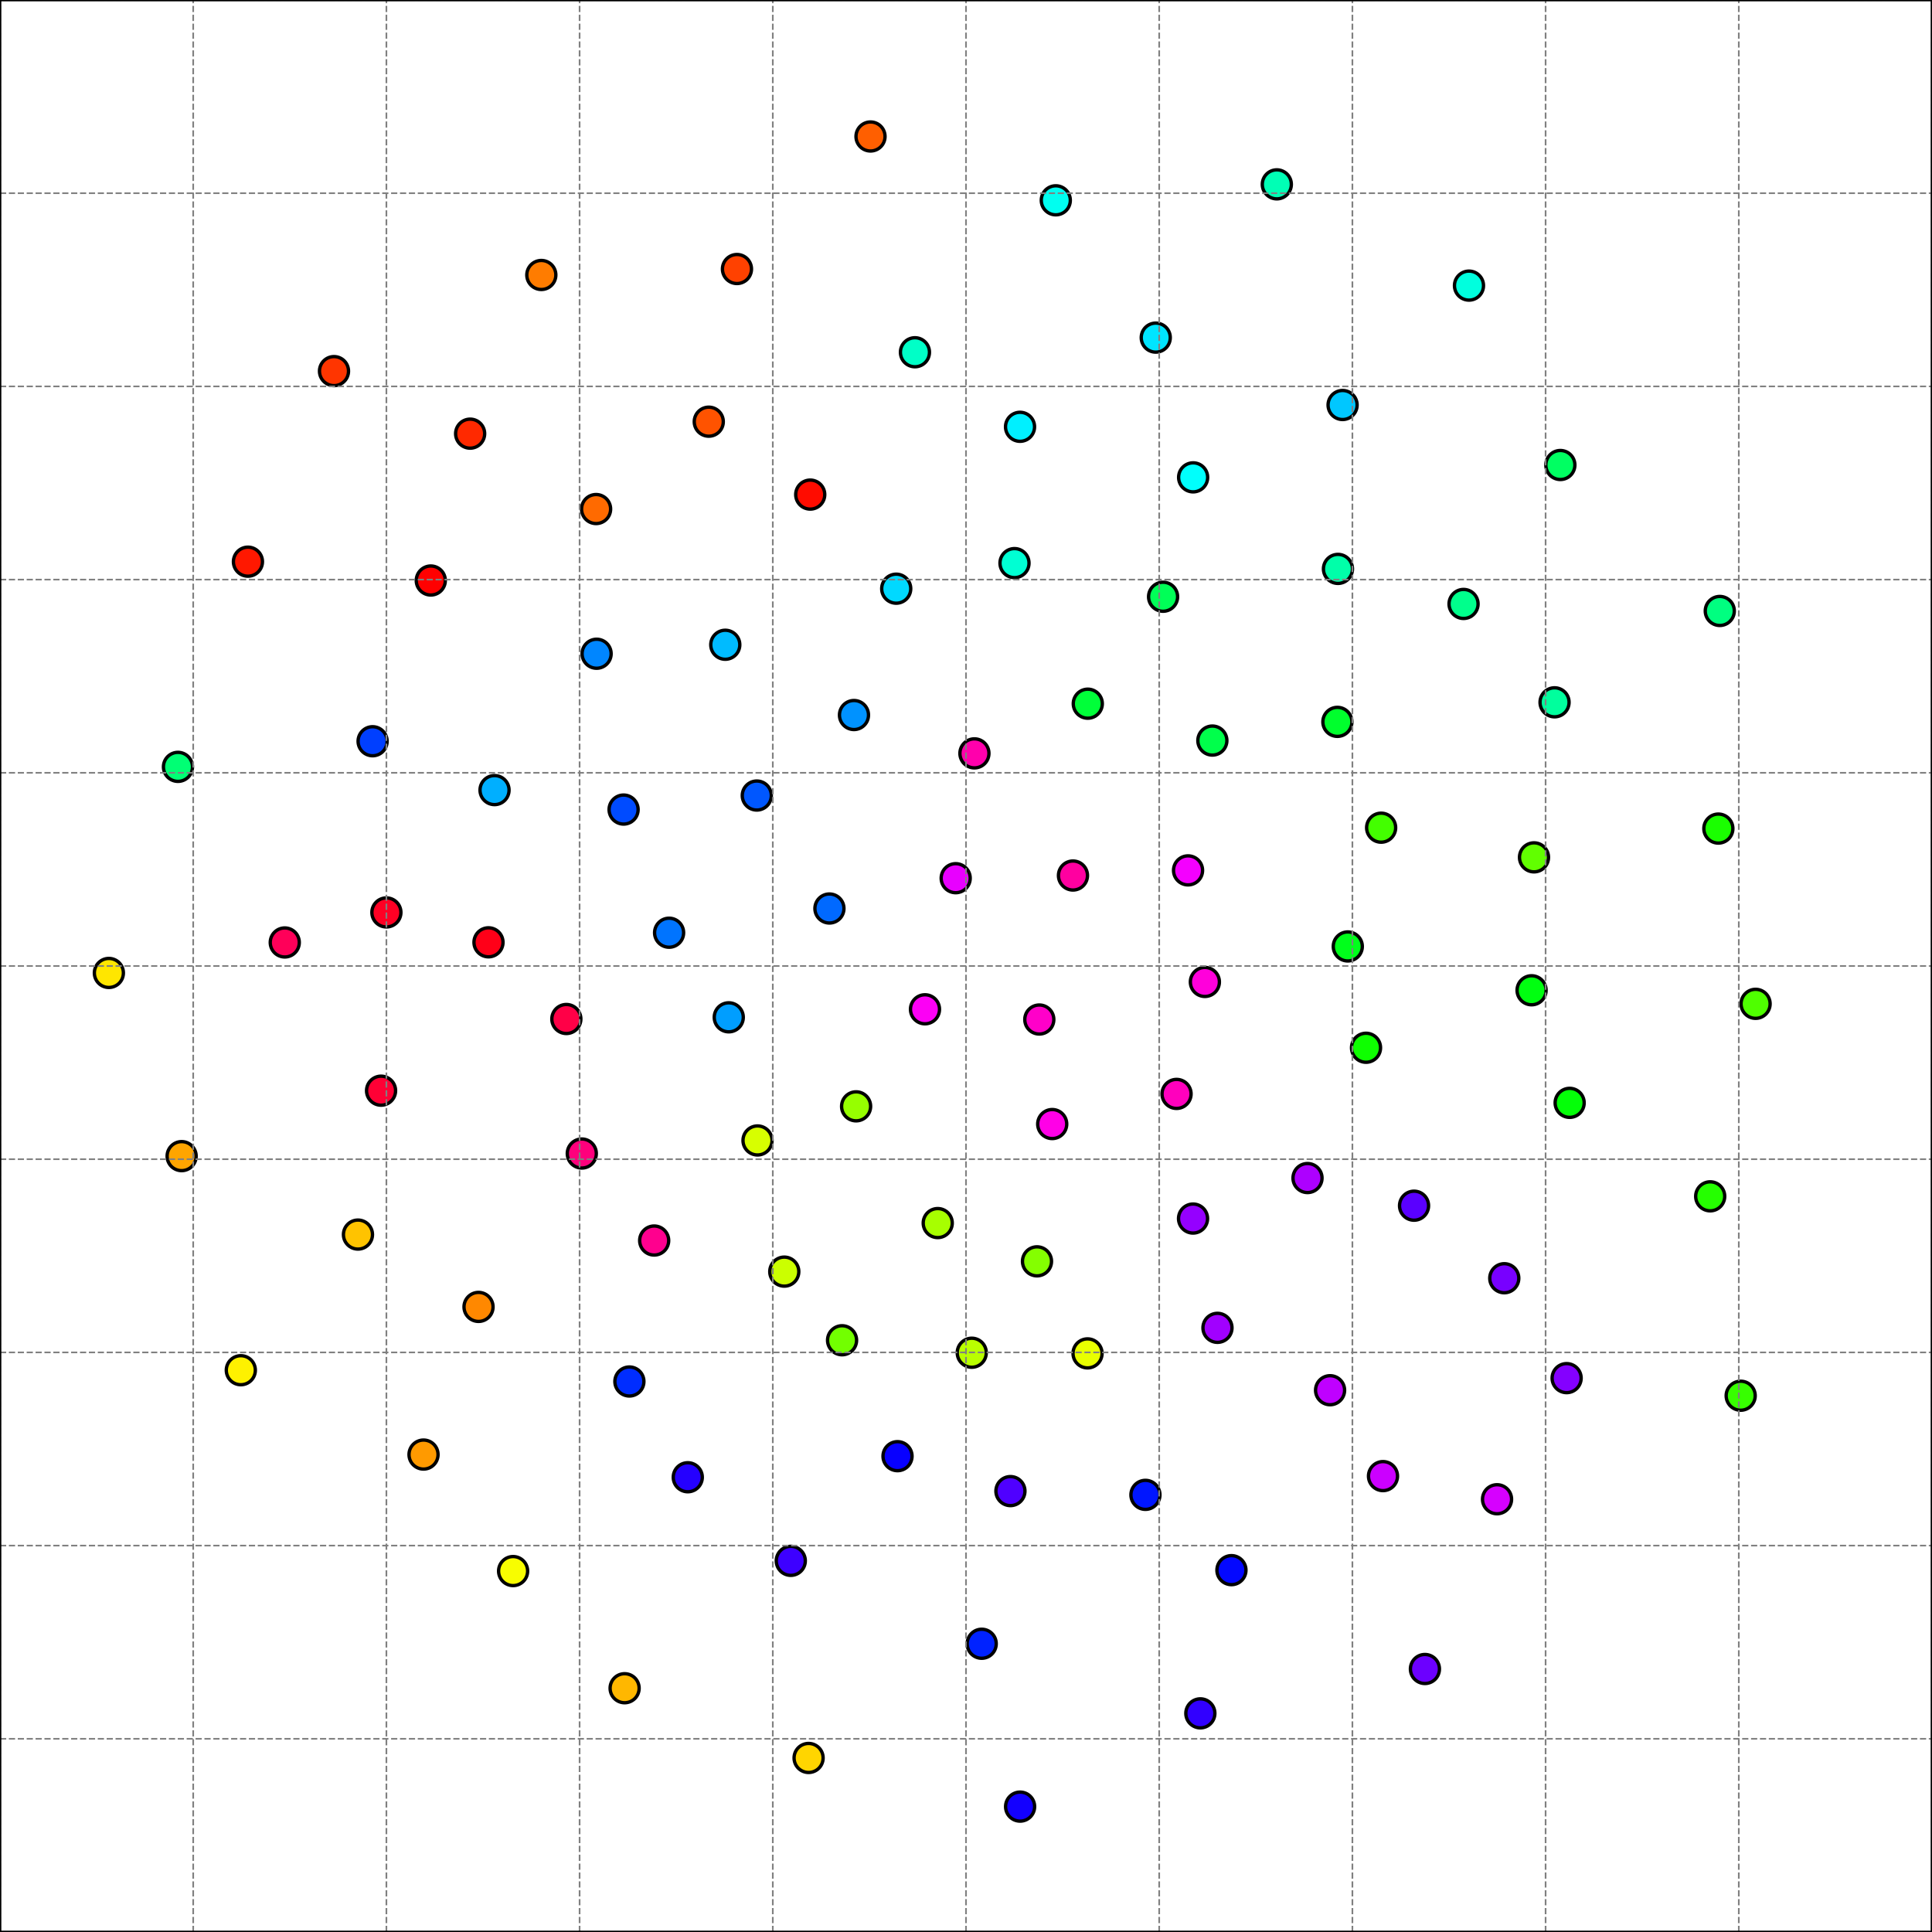 <?xml version="1.0" encoding="utf-8" standalone="no"?>
<!DOCTYPE svg PUBLIC "-//W3C//DTD SVG 1.1//EN"
  "http://www.w3.org/Graphics/SVG/1.1/DTD/svg11.dtd">
<svg xmlns:xlink="http://www.w3.org/1999/xlink" width="576pt" height="576pt" viewBox="0 0 576 576" xmlns="http://www.w3.org/2000/svg" version="1.1">
 <defs>
  <style type="text/css">*{stroke-linejoin: round; stroke-linecap: butt}</style>
 </defs>
 <g id="figure_1">
  <g id="patch_1">
   <path d="M 0 576 
L 576 576 
L 576 0 
L 0 0 
z
" style="fill: #ffffff"/>
  </g>
  <g id="axes_1">
   <g id="patch_2">
    <path d="M 0 576 
L 576 576 
L 576 0 
L 0 0 
z
" style="fill: #ffffff"/>
   </g>
   <g id="PathCollection_1">
    <defs>
     <path id="C0_0_052d022e0f" d="M 0 4.33 
C 1.148 4.33 2.25 3.874 3.062 3.062 
C 3.874 2.25 4.33 1.148 4.33 -0 
C 4.33 -1.148 3.874 -2.25 3.062 -3.062 
C 2.25 -3.874 1.148 -4.33 0 -4.33 
C -1.148 -4.33 -2.25 -3.874 -3.062 -3.062 
C -3.874 -2.25 -4.33 -1.148 -4.33 0 
C -4.33 1.148 -3.874 2.25 -3.062 3.062 
C -2.25 3.874 -1.148 4.33 0 4.33 
z
"/>
    </defs>
    <g clip-path="url(#p912877dd1f)">
     <use xlink:href="#C0_0_052d022e0f" x="463.469" y="209.385" style="fill: #00ff9d; stroke: #000000"/>
    </g>
    <g clip-path="url(#p912877dd1f)">
     <use xlink:href="#C0_0_052d022e0f" x="341.497" y="445.671" style="fill: #0016ff; stroke: #000000"/>
    </g>
    <g clip-path="url(#p912877dd1f)">
     <use xlink:href="#C0_0_052d022e0f" x="195.033" y="369.845" style="fill: #ff008e; stroke: #000000"/>
    </g>
    <g clip-path="url(#p912877dd1f)">
     <use xlink:href="#C0_0_052d022e0f" x="168.85" y="303.801" style="fill: #ff0047; stroke: #000000"/>
    </g>
    <g clip-path="url(#p912877dd1f)">
     <use xlink:href="#C0_0_052d022e0f" x="254.602" y="213.176" style="fill: #0092ff; stroke: #000000"/>
    </g>
    <g clip-path="url(#p912877dd1f)">
     <use xlink:href="#C0_0_052d022e0f" x="355.689" y="363.296" style="fill: #9500ff; stroke: #000000"/>
    </g>
    <g clip-path="url(#p912877dd1f)">
     <use xlink:href="#C0_0_052d022e0f" x="233.824" y="379.118" style="fill: #cbff00; stroke: #000000"/>
    </g>
    <g clip-path="url(#p912877dd1f)">
     <use xlink:href="#C0_0_052d022e0f" x="314.771" y="59.72" style="fill: #00fff0; stroke: #000000"/>
    </g>
    <g clip-path="url(#p912877dd1f)">
     <use xlink:href="#C0_0_052d022e0f" x="279.573" y="364.643" style="fill: #a7ff00; stroke: #000000"/>
    </g>
    <g clip-path="url(#p912877dd1f)">
     <use xlink:href="#C0_0_052d022e0f" x="362.974" y="395.878" style="fill: #a100ff; stroke: #000000"/>
    </g>
    <g clip-path="url(#p912877dd1f)">
     <use xlink:href="#C0_0_052d022e0f" x="235.764" y="465.343" style="fill: #3d00ff; stroke: #000000"/>
    </g>
    <g clip-path="url(#p912877dd1f)">
     <use xlink:href="#C0_0_052d022e0f" x="309.855" y="303.956" style="fill: #ff00c9; stroke: #000000"/>
    </g>
    <g clip-path="url(#p912877dd1f)">
     <use xlink:href="#C0_0_052d022e0f" x="216.233" y="192.226" style="fill: #00bbff; stroke: #000000"/>
    </g>
    <g clip-path="url(#p912877dd1f)">
     <use xlink:href="#C0_0_052d022e0f" x="359.219" y="292.754" style="fill: #ff00db; stroke: #000000"/>
    </g>
    <g clip-path="url(#p912877dd1f)">
     <use xlink:href="#C0_0_052d022e0f" x="211.311" y="125.719" style="fill: #ff5300; stroke: #000000"/>
    </g>
    <g clip-path="url(#p912877dd1f)">
     <use xlink:href="#C0_0_052d022e0f" x="313.703" y="335.12" style="fill: #ff00e7; stroke: #000000"/>
    </g>
    <g clip-path="url(#p912877dd1f)">
     <use xlink:href="#C0_0_052d022e0f" x="398.896" y="169.61" style="fill: #00ffa9; stroke: #000000"/>
    </g>
    <g clip-path="url(#p912877dd1f)">
     <use xlink:href="#C0_0_052d022e0f" x="199.483" y="278.077" style="fill: #0074ff; stroke: #000000"/>
    </g>
    <g clip-path="url(#p912877dd1f)">
     <use xlink:href="#C0_0_052d022e0f" x="424.823" y="497.588" style="fill: #6c00ff; stroke: #000000"/>
    </g>
    <g clip-path="url(#p912877dd1f)">
     <use xlink:href="#C0_0_052d022e0f" x="53.057" y="228.631" style="fill: #00ff74; stroke: #000000"/>
    </g>
    <g clip-path="url(#p912877dd1f)">
     <use xlink:href="#C0_0_052d022e0f" x="241.559" y="147.455" style="fill: #ff0c00; stroke: #000000"/>
    </g>
    <g clip-path="url(#p912877dd1f)">
     <use xlink:href="#C0_0_052d022e0f" x="446.324" y="446.978" style="fill: #d600ff; stroke: #000000"/>
    </g>
    <g clip-path="url(#p912877dd1f)">
     <use xlink:href="#C0_0_052d022e0f" x="251.051" y="399.58" style="fill: #72ff00; stroke: #000000"/>
    </g>
    <g clip-path="url(#p912877dd1f)">
     <use xlink:href="#C0_0_052d022e0f" x="357.869" y="510.814" style="fill: #3100ff; stroke: #000000"/>
    </g>
    <g clip-path="url(#p912877dd1f)">
     <use xlink:href="#C0_0_052d022e0f" x="301.245" y="444.55" style="fill: #4f00ff; stroke: #000000"/>
    </g>
    <g clip-path="url(#p912877dd1f)">
     <use xlink:href="#C0_0_052d022e0f" x="128.434" y="173.07" style="fill: #ff0000; stroke: #000000"/>
    </g>
    <g clip-path="url(#p912877dd1f)">
     <use xlink:href="#C0_0_052d022e0f" x="259.532" y="40.692" style="fill: #ff5f00; stroke: #000000"/>
    </g>
    <g clip-path="url(#p912877dd1f)">
     <use xlink:href="#C0_0_052d022e0f" x="290.513" y="224.606" style="fill: #ff00ac; stroke: #000000"/>
    </g>
    <g clip-path="url(#p912877dd1f)">
     <use xlink:href="#C0_0_052d022e0f" x="73.921" y="167.456" style="fill: #ff1800; stroke: #000000"/>
    </g>
    <g clip-path="url(#p912877dd1f)">
     <use xlink:href="#C0_0_052d022e0f" x="396.545" y="414.476" style="fill: #bf00ff; stroke: #000000"/>
    </g>
    <g clip-path="url(#p912877dd1f)">
     <use xlink:href="#C0_0_052d022e0f" x="398.725" y="215.216" style="fill: #00ff2d; stroke: #000000"/>
    </g>
    <g clip-path="url(#p912877dd1f)">
     <use xlink:href="#C0_0_052d022e0f" x="361.451" y="220.789" style="fill: #00ff4b; stroke: #000000"/>
    </g>
    <g clip-path="url(#p912877dd1f)">
     <use xlink:href="#C0_0_052d022e0f" x="407.261" y="312.374" style="fill: #0eff00; stroke: #000000"/>
    </g>
    <g clip-path="url(#p912877dd1f)">
     <use xlink:href="#C0_0_052d022e0f" x="302.459" y="167.882" style="fill: #00ffd3; stroke: #000000"/>
    </g>
    <g clip-path="url(#p912877dd1f)">
     <use xlink:href="#C0_0_052d022e0f" x="465.199" y="138.633" style="fill: #00ff62; stroke: #000000"/>
    </g>
    <g clip-path="url(#p912877dd1f)">
     <use xlink:href="#C0_0_052d022e0f" x="400.276" y="120.748" style="fill: #00c7ff; stroke: #000000"/>
    </g>
    <g clip-path="url(#p912877dd1f)">
     <use xlink:href="#C0_0_052d022e0f" x="177.718" y="151.764" style="fill: #ff6a00; stroke: #000000"/>
    </g>
    <g clip-path="url(#p912877dd1f)">
     <use xlink:href="#C0_0_052d022e0f" x="304.109" y="127.245" style="fill: #00f0ff; stroke: #000000"/>
    </g>
    <g clip-path="url(#p912877dd1f)">
     <use xlink:href="#C0_0_052d022e0f" x="456.621" y="295.237" style="fill: #00ff10; stroke: #000000"/>
    </g>
    <g clip-path="url(#p912877dd1f)">
     <use xlink:href="#C0_0_052d022e0f" x="512.307" y="247.03" style="fill: #1aff00; stroke: #000000"/>
    </g>
    <g clip-path="url(#p912877dd1f)">
     <use xlink:href="#C0_0_052d022e0f" x="71.798" y="408.511" style="fill: #fef100; stroke: #000000"/>
    </g>
    <g clip-path="url(#p912877dd1f)">
     <use xlink:href="#C0_0_052d022e0f" x="225.844" y="340.012" style="fill: #d7ff00; stroke: #000000"/>
    </g>
    <g clip-path="url(#p912877dd1f)">
     <use xlink:href="#C0_0_052d022e0f" x="140.165" y="129.288" style="fill: #ff2900; stroke: #000000"/>
    </g>
    <g clip-path="url(#p912877dd1f)">
     <use xlink:href="#C0_0_052d022e0f" x="173.455" y="343.907" style="fill: #ff007c; stroke: #000000"/>
    </g>
    <g clip-path="url(#p912877dd1f)">
     <use xlink:href="#C0_0_052d022e0f" x="457.341" y="255.607" style="fill: #61ff00; stroke: #000000"/>
    </g>
    <g clip-path="url(#p912877dd1f)">
     <use xlink:href="#C0_0_052d022e0f" x="350.777" y="326.135" style="fill: #ff00bd; stroke: #000000"/>
    </g>
    <g clip-path="url(#p912877dd1f)">
     <use xlink:href="#C0_0_052d022e0f" x="284.926" y="261.822" style="fill: #e800ff; stroke: #000000"/>
    </g>
    <g clip-path="url(#p912877dd1f)">
     <use xlink:href="#C0_0_052d022e0f" x="448.48" y="381.087" style="fill: #7800ff; stroke: #000000"/>
    </g>
    <g clip-path="url(#p912877dd1f)">
     <use xlink:href="#C0_0_052d022e0f" x="225.629" y="237.178" style="fill: #0057ff; stroke: #000000"/>
    </g>
    <g clip-path="url(#p912877dd1f)">
     <use xlink:href="#C0_0_052d022e0f" x="241.072" y="524.112" style="fill: #ffd500; stroke: #000000"/>
    </g>
    <g clip-path="url(#p912877dd1f)">
     <use xlink:href="#C0_0_052d022e0f" x="126.268" y="433.66" style="fill: #ff9a00; stroke: #000000"/>
    </g>
    <g clip-path="url(#p912877dd1f)">
     <use xlink:href="#C0_0_052d022e0f" x="142.667" y="389.638" style="fill: #ff8800; stroke: #000000"/>
    </g>
    <g clip-path="url(#p912877dd1f)">
     <use xlink:href="#C0_0_052d022e0f" x="509.872" y="356.669" style="fill: #25ff00; stroke: #000000"/>
    </g>
    <g clip-path="url(#p912877dd1f)">
     <use xlink:href="#C0_0_052d022e0f" x="113.61" y="325.172" style="fill: #ff0035; stroke: #000000"/>
    </g>
    <g clip-path="url(#p912877dd1f)">
     <use xlink:href="#C0_0_052d022e0f" x="344.573" y="100.657" style="fill: #00e5ff; stroke: #000000"/>
    </g>
    <g clip-path="url(#p912877dd1f)">
     <use xlink:href="#C0_0_052d022e0f" x="187.645" y="411.875" style="fill: #002dff; stroke: #000000"/>
    </g>
    <g clip-path="url(#p912877dd1f)">
     <use xlink:href="#C0_0_052d022e0f" x="354.201" y="259.493" style="fill: #f400ff; stroke: #000000"/>
    </g>
    <g clip-path="url(#p912877dd1f)">
     <use xlink:href="#C0_0_052d022e0f" x="217.272" y="303.301" style="fill: #009eff; stroke: #000000"/>
    </g>
    <g clip-path="url(#p912877dd1f)">
     <use xlink:href="#C0_0_052d022e0f" x="367.138" y="468.119" style="fill: #0408ff; stroke: #000000"/>
    </g>
    <g clip-path="url(#p912877dd1f)">
     <use xlink:href="#C0_0_052d022e0f" x="99.576" y="110.642" style="fill: #ff3500; stroke: #000000"/>
    </g>
    <g clip-path="url(#p912877dd1f)">
     <use xlink:href="#C0_0_052d022e0f" x="111.086" y="220.991" style="fill: #003fff; stroke: #000000"/>
    </g>
    <g clip-path="url(#p912877dd1f)">
     <use xlink:href="#C0_0_052d022e0f" x="247.283" y="270.858" style="fill: #0069ff; stroke: #000000"/>
    </g>
    <g clip-path="url(#p912877dd1f)">
     <use xlink:href="#C0_0_052d022e0f" x="512.731" y="182.15" style="fill: #00ff80; stroke: #000000"/>
    </g>
    <g clip-path="url(#p912877dd1f)">
     <use xlink:href="#C0_0_052d022e0f" x="292.684" y="490.063" style="fill: #0022ff; stroke: #000000"/>
    </g>
    <g clip-path="url(#p912877dd1f)">
     <use xlink:href="#C0_0_052d022e0f" x="380.668" y="54.963" style="fill: #00ffb5; stroke: #000000"/>
    </g>
    <g clip-path="url(#p912877dd1f)">
     <use xlink:href="#C0_0_052d022e0f" x="275.773" y="300.906" style="fill: #fc00f5; stroke: #000000"/>
    </g>
    <g clip-path="url(#p912877dd1f)">
     <use xlink:href="#C0_0_052d022e0f" x="272.779" y="105.018" style="fill: #00ffc7; stroke: #000000"/>
    </g>
    <g clip-path="url(#p912877dd1f)">
     <use xlink:href="#C0_0_052d022e0f" x="255.237" y="329.84" style="fill: #96ff00; stroke: #000000"/>
    </g>
    <g clip-path="url(#p912877dd1f)">
     <use xlink:href="#C0_0_052d022e0f" x="437.959" y="85.151" style="fill: #00ffde; stroke: #000000"/>
    </g>
    <g clip-path="url(#p912877dd1f)">
     <use xlink:href="#C0_0_052d022e0f" x="436.338" y="180.059" style="fill: #00ff8c; stroke: #000000"/>
    </g>
    <g clip-path="url(#p912877dd1f)">
     <use xlink:href="#C0_0_052d022e0f" x="152.976" y="468.394" style="fill: #f8fd00; stroke: #000000"/>
    </g>
    <g clip-path="url(#p912877dd1f)">
     <use xlink:href="#C0_0_052d022e0f" x="467.07" y="410.871" style="fill: #8400ff; stroke: #000000"/>
    </g>
    <g clip-path="url(#p912877dd1f)">
     <use xlink:href="#C0_0_052d022e0f" x="324.238" y="403.495" style="fill: #e8ff00; stroke: #000000"/>
    </g>
    <g clip-path="url(#p912877dd1f)">
     <use xlink:href="#C0_0_052d022e0f" x="304.13" y="538.618" style="fill: #1300ff; stroke: #000000"/>
    </g>
    <g clip-path="url(#p912877dd1f)">
     <use xlink:href="#C0_0_052d022e0f" x="289.718" y="403.3" style="fill: #b9ff00; stroke: #000000"/>
    </g>
    <g clip-path="url(#p912877dd1f)">
     <use xlink:href="#C0_0_052d022e0f" x="106.722" y="368.073" style="fill: #ffc300; stroke: #000000"/>
    </g>
    <g clip-path="url(#p912877dd1f)">
     <use xlink:href="#C0_0_052d022e0f" x="32.46" y="290.071" style="fill: #ffe600; stroke: #000000"/>
    </g>
    <g clip-path="url(#p912877dd1f)">
     <use xlink:href="#C0_0_052d022e0f" x="54.153" y="344.685" style="fill: #ffa500; stroke: #000000"/>
    </g>
    <g clip-path="url(#p912877dd1f)">
     <use xlink:href="#C0_0_052d022e0f" x="115.2" y="272.029" style="fill: #ff0024; stroke: #000000"/>
    </g>
    <g clip-path="url(#p912877dd1f)">
     <use xlink:href="#C0_0_052d022e0f" x="518.963" y="416.115" style="fill: #37ff00; stroke: #000000"/>
    </g>
    <g clip-path="url(#p912877dd1f)">
     <use xlink:href="#C0_0_052d022e0f" x="219.716" y="80.204" style="fill: #ff4100; stroke: #000000"/>
    </g>
    <g clip-path="url(#p912877dd1f)">
     <use xlink:href="#C0_0_052d022e0f" x="324.312" y="209.795" style="fill: #00ff39; stroke: #000000"/>
    </g>
    <g clip-path="url(#p912877dd1f)">
     <use xlink:href="#C0_0_052d022e0f" x="185.917" y="241.36" style="fill: #004bff; stroke: #000000"/>
    </g>
    <g clip-path="url(#p912877dd1f)">
     <use xlink:href="#C0_0_052d022e0f" x="147.439" y="235.557" style="fill: #00afff; stroke: #000000"/>
    </g>
    <g clip-path="url(#p912877dd1f)">
     <use xlink:href="#C0_0_052d022e0f" x="412.323" y="440.082" style="fill: #cb00ff; stroke: #000000"/>
    </g>
    <g clip-path="url(#p912877dd1f)">
     <use xlink:href="#C0_0_052d022e0f" x="346.758" y="177.91" style="fill: #00ff57; stroke: #000000"/>
    </g>
    <g clip-path="url(#p912877dd1f)">
     <use xlink:href="#C0_0_052d022e0f" x="401.828" y="282.171" style="fill: #00ff1b; stroke: #000000"/>
    </g>
    <g clip-path="url(#p912877dd1f)">
     <use xlink:href="#C0_0_052d022e0f" x="84.901" y="280.983" style="fill: #ff0059; stroke: #000000"/>
    </g>
    <g clip-path="url(#p912877dd1f)">
     <use xlink:href="#C0_0_052d022e0f" x="411.768" y="246.762" style="fill: #43ff00; stroke: #000000"/>
    </g>
    <g clip-path="url(#p912877dd1f)">
     <use xlink:href="#C0_0_052d022e0f" x="389.817" y="351.218" style="fill: #ad00ff; stroke: #000000"/>
    </g>
    <g clip-path="url(#p912877dd1f)">
     <use xlink:href="#C0_0_052d022e0f" x="355.717" y="142.317" style="fill: #00fffc; stroke: #000000"/>
    </g>
    <g clip-path="url(#p912877dd1f)">
     <use xlink:href="#C0_0_052d022e0f" x="467.97" y="328.8" style="fill: #04ff08; stroke: #000000"/>
    </g>
    <g clip-path="url(#p912877dd1f)">
     <use xlink:href="#C0_0_052d022e0f" x="186.222" y="503.323" style="fill: #ffb700; stroke: #000000"/>
    </g>
    <g clip-path="url(#p912877dd1f)">
     <use xlink:href="#C0_0_052d022e0f" x="319.891" y="261.024" style="fill: #ff00a0; stroke: #000000"/>
    </g>
    <g clip-path="url(#p912877dd1f)">
     <use xlink:href="#C0_0_052d022e0f" x="309.167" y="376.052" style="fill: #84ff00; stroke: #000000"/>
    </g>
    <g clip-path="url(#p912877dd1f)">
     <use xlink:href="#C0_0_052d022e0f" x="267.196" y="175.509" style="fill: #00d9ff; stroke: #000000"/>
    </g>
    <g clip-path="url(#p912877dd1f)">
     <use xlink:href="#C0_0_052d022e0f" x="177.874" y="194.903" style="fill: #0086ff; stroke: #000000"/>
    </g>
    <g clip-path="url(#p912877dd1f)">
     <use xlink:href="#C0_0_052d022e0f" x="421.58" y="359.461" style="fill: #5a00ff; stroke: #000000"/>
    </g>
    <g clip-path="url(#p912877dd1f)">
     <use xlink:href="#C0_0_052d022e0f" x="145.636" y="280.94" style="fill: #ff0018; stroke: #000000"/>
    </g>
    <g clip-path="url(#p912877dd1f)">
     <use xlink:href="#C0_0_052d022e0f" x="161.389" y="81.982" style="fill: #ff7c00; stroke: #000000"/>
    </g>
    <g clip-path="url(#p912877dd1f)">
     <use xlink:href="#C0_0_052d022e0f" x="267.584" y="434.139" style="fill: #0800ff; stroke: #000000"/>
    </g>
    <g clip-path="url(#p912877dd1f)">
     <use xlink:href="#C0_0_052d022e0f" x="205.053" y="440.422" style="fill: #2500ff; stroke: #000000"/>
    </g>
    <g clip-path="url(#p912877dd1f)">
     <use xlink:href="#C0_0_052d022e0f" x="523.408" y="299.277" style="fill: #4fff00; stroke: #000000"/>
    </g>
   </g>
   <g id="matplotlib.axis_1">
    <g id="xtick_1">
     <g id="line2d_1">
      <path d="M 0 576 
L 0 0 
" clip-path="url(#p912877dd1f)" style="fill: none; stroke-dasharray: 1.85,0.8; stroke-dashoffset: 0; stroke: #808080; stroke-width: 0.5"/>
     </g>
     <g id="line2d_2">
      <defs>
       <path id="mf17d9fa307" d="M 0 0 
L 0 3.5 
" style="stroke: #000000; stroke-width: 0.8"/>
      </defs>
      <g>
       <use xlink:href="#mf17d9fa307" x="0" y="576" style="stroke: #000000; stroke-width: 0.8"/>
      </g>
     </g>
     <g id="text_1">
      <!-- −1.0 -->
      <g transform="translate(-12.141 590.598) scale(0.1 -0.1)">
       <defs>
        <path id="DejaVuSans-2212" d="M 678 2272 
L 4684 2272 
L 4684 1741 
L 678 1741 
L 678 2272 
z
" transform="scale(0.016)"/>
        <path id="DejaVuSans-31" d="M 794 531 
L 1825 531 
L 1825 4091 
L 703 3866 
L 703 4441 
L 1819 4666 
L 2450 4666 
L 2450 531 
L 3481 531 
L 3481 0 
L 794 0 
L 794 531 
z
" transform="scale(0.016)"/>
        <path id="DejaVuSans-2e" d="M 684 794 
L 1344 794 
L 1344 0 
L 684 0 
L 684 794 
z
" transform="scale(0.016)"/>
        <path id="DejaVuSans-30" d="M 2034 4250 
Q 1547 4250 1301 3770 
Q 1056 3291 1056 2328 
Q 1056 1369 1301 889 
Q 1547 409 2034 409 
Q 2525 409 2770 889 
Q 3016 1369 3016 2328 
Q 3016 3291 2770 3770 
Q 2525 4250 2034 4250 
z
M 2034 4750 
Q 2819 4750 3233 4129 
Q 3647 3509 3647 2328 
Q 3647 1150 3233 529 
Q 2819 -91 2034 -91 
Q 1250 -91 836 529 
Q 422 1150 422 2328 
Q 422 3509 836 4129 
Q 1250 4750 2034 4750 
z
" transform="scale(0.016)"/>
       </defs>
       <use xlink:href="#DejaVuSans-2212"/>
       <use xlink:href="#DejaVuSans-31" transform="translate(83.789 0)"/>
       <use xlink:href="#DejaVuSans-2e" transform="translate(147.412 0)"/>
       <use xlink:href="#DejaVuSans-30" transform="translate(179.199 0)"/>
      </g>
     </g>
    </g>
    <g id="xtick_2">
     <g id="line2d_3">
      <path d="M 57.6 576 
L 57.6 0 
" clip-path="url(#p912877dd1f)" style="fill: none; stroke-dasharray: 1.85,0.8; stroke-dashoffset: 0; stroke: #808080; stroke-width: 0.5"/>
     </g>
     <g id="line2d_4">
      <g>
       <use xlink:href="#mf17d9fa307" x="57.6" y="576" style="stroke: #000000; stroke-width: 0.8"/>
      </g>
     </g>
     <g id="text_2">
      <!-- −0.8 -->
      <g transform="translate(45.459 590.598) scale(0.1 -0.1)">
       <defs>
        <path id="DejaVuSans-38" d="M 2034 2216 
Q 1584 2216 1326 1975 
Q 1069 1734 1069 1313 
Q 1069 891 1326 650 
Q 1584 409 2034 409 
Q 2484 409 2743 651 
Q 3003 894 3003 1313 
Q 3003 1734 2745 1975 
Q 2488 2216 2034 2216 
z
M 1403 2484 
Q 997 2584 770 2862 
Q 544 3141 544 3541 
Q 544 4100 942 4425 
Q 1341 4750 2034 4750 
Q 2731 4750 3128 4425 
Q 3525 4100 3525 3541 
Q 3525 3141 3298 2862 
Q 3072 2584 2669 2484 
Q 3125 2378 3379 2068 
Q 3634 1759 3634 1313 
Q 3634 634 3220 271 
Q 2806 -91 2034 -91 
Q 1263 -91 848 271 
Q 434 634 434 1313 
Q 434 1759 690 2068 
Q 947 2378 1403 2484 
z
M 1172 3481 
Q 1172 3119 1398 2916 
Q 1625 2713 2034 2713 
Q 2441 2713 2670 2916 
Q 2900 3119 2900 3481 
Q 2900 3844 2670 4047 
Q 2441 4250 2034 4250 
Q 1625 4250 1398 4047 
Q 1172 3844 1172 3481 
z
" transform="scale(0.016)"/>
       </defs>
       <use xlink:href="#DejaVuSans-2212"/>
       <use xlink:href="#DejaVuSans-30" transform="translate(83.789 0)"/>
       <use xlink:href="#DejaVuSans-2e" transform="translate(147.412 0)"/>
       <use xlink:href="#DejaVuSans-38" transform="translate(179.199 0)"/>
      </g>
     </g>
    </g>
    <g id="xtick_3">
     <g id="line2d_5">
      <path d="M 115.2 576 
L 115.2 0 
" clip-path="url(#p912877dd1f)" style="fill: none; stroke-dasharray: 1.85,0.8; stroke-dashoffset: 0; stroke: #808080; stroke-width: 0.5"/>
     </g>
     <g id="line2d_6">
      <g>
       <use xlink:href="#mf17d9fa307" x="115.2" y="576" style="stroke: #000000; stroke-width: 0.8"/>
      </g>
     </g>
     <g id="text_3">
      <!-- −0.6 -->
      <g transform="translate(103.059 590.598) scale(0.1 -0.1)">
       <defs>
        <path id="DejaVuSans-36" d="M 2113 2584 
Q 1688 2584 1439 2293 
Q 1191 2003 1191 1497 
Q 1191 994 1439 701 
Q 1688 409 2113 409 
Q 2538 409 2786 701 
Q 3034 994 3034 1497 
Q 3034 2003 2786 2293 
Q 2538 2584 2113 2584 
z
M 3366 4563 
L 3366 3988 
Q 3128 4100 2886 4159 
Q 2644 4219 2406 4219 
Q 1781 4219 1451 3797 
Q 1122 3375 1075 2522 
Q 1259 2794 1537 2939 
Q 1816 3084 2150 3084 
Q 2853 3084 3261 2657 
Q 3669 2231 3669 1497 
Q 3669 778 3244 343 
Q 2819 -91 2113 -91 
Q 1303 -91 875 529 
Q 447 1150 447 2328 
Q 447 3434 972 4092 
Q 1497 4750 2381 4750 
Q 2619 4750 2861 4703 
Q 3103 4656 3366 4563 
z
" transform="scale(0.016)"/>
       </defs>
       <use xlink:href="#DejaVuSans-2212"/>
       <use xlink:href="#DejaVuSans-30" transform="translate(83.789 0)"/>
       <use xlink:href="#DejaVuSans-2e" transform="translate(147.412 0)"/>
       <use xlink:href="#DejaVuSans-36" transform="translate(179.199 0)"/>
      </g>
     </g>
    </g>
    <g id="xtick_4">
     <g id="line2d_7">
      <path d="M 172.8 576 
L 172.8 0 
" clip-path="url(#p912877dd1f)" style="fill: none; stroke-dasharray: 1.85,0.8; stroke-dashoffset: 0; stroke: #808080; stroke-width: 0.5"/>
     </g>
     <g id="line2d_8">
      <g>
       <use xlink:href="#mf17d9fa307" x="172.8" y="576" style="stroke: #000000; stroke-width: 0.8"/>
      </g>
     </g>
     <g id="text_4">
      <!-- −0.4 -->
      <g transform="translate(160.659 590.598) scale(0.1 -0.1)">
       <defs>
        <path id="DejaVuSans-34" d="M 2419 4116 
L 825 1625 
L 2419 1625 
L 2419 4116 
z
M 2253 4666 
L 3047 4666 
L 3047 1625 
L 3713 1625 
L 3713 1100 
L 3047 1100 
L 3047 0 
L 2419 0 
L 2419 1100 
L 313 1100 
L 313 1709 
L 2253 4666 
z
" transform="scale(0.016)"/>
       </defs>
       <use xlink:href="#DejaVuSans-2212"/>
       <use xlink:href="#DejaVuSans-30" transform="translate(83.789 0)"/>
       <use xlink:href="#DejaVuSans-2e" transform="translate(147.412 0)"/>
       <use xlink:href="#DejaVuSans-34" transform="translate(179.199 0)"/>
      </g>
     </g>
    </g>
    <g id="xtick_5">
     <g id="line2d_9">
      <path d="M 230.4 576 
L 230.4 0 
" clip-path="url(#p912877dd1f)" style="fill: none; stroke-dasharray: 1.85,0.8; stroke-dashoffset: 0; stroke: #808080; stroke-width: 0.5"/>
     </g>
     <g id="line2d_10">
      <g>
       <use xlink:href="#mf17d9fa307" x="230.4" y="576" style="stroke: #000000; stroke-width: 0.8"/>
      </g>
     </g>
     <g id="text_5">
      <!-- −0.2 -->
      <g transform="translate(218.259 590.598) scale(0.1 -0.1)">
       <defs>
        <path id="DejaVuSans-32" d="M 1228 531 
L 3431 531 
L 3431 0 
L 469 0 
L 469 531 
Q 828 903 1448 1529 
Q 2069 2156 2228 2338 
Q 2531 2678 2651 2914 
Q 2772 3150 2772 3378 
Q 2772 3750 2511 3984 
Q 2250 4219 1831 4219 
Q 1534 4219 1204 4116 
Q 875 4013 500 3803 
L 500 4441 
Q 881 4594 1212 4672 
Q 1544 4750 1819 4750 
Q 2544 4750 2975 4387 
Q 3406 4025 3406 3419 
Q 3406 3131 3298 2873 
Q 3191 2616 2906 2266 
Q 2828 2175 2409 1742 
Q 1991 1309 1228 531 
z
" transform="scale(0.016)"/>
       </defs>
       <use xlink:href="#DejaVuSans-2212"/>
       <use xlink:href="#DejaVuSans-30" transform="translate(83.789 0)"/>
       <use xlink:href="#DejaVuSans-2e" transform="translate(147.412 0)"/>
       <use xlink:href="#DejaVuSans-32" transform="translate(179.199 0)"/>
      </g>
     </g>
    </g>
    <g id="xtick_6">
     <g id="line2d_11">
      <path d="M 288 576 
L 288 0 
" clip-path="url(#p912877dd1f)" style="fill: none; stroke-dasharray: 1.85,0.8; stroke-dashoffset: 0; stroke: #808080; stroke-width: 0.5"/>
     </g>
     <g id="line2d_12">
      <g>
       <use xlink:href="#mf17d9fa307" x="288" y="576" style="stroke: #000000; stroke-width: 0.8"/>
      </g>
     </g>
     <g id="text_6">
      <!-- 0.0 -->
      <g transform="translate(280.048 590.598) scale(0.1 -0.1)">
       <use xlink:href="#DejaVuSans-30"/>
       <use xlink:href="#DejaVuSans-2e" transform="translate(63.623 0)"/>
       <use xlink:href="#DejaVuSans-30" transform="translate(95.41 0)"/>
      </g>
     </g>
    </g>
    <g id="xtick_7">
     <g id="line2d_13">
      <path d="M 345.6 576 
L 345.6 0 
" clip-path="url(#p912877dd1f)" style="fill: none; stroke-dasharray: 1.85,0.8; stroke-dashoffset: 0; stroke: #808080; stroke-width: 0.5"/>
     </g>
     <g id="line2d_14">
      <g>
       <use xlink:href="#mf17d9fa307" x="345.6" y="576" style="stroke: #000000; stroke-width: 0.8"/>
      </g>
     </g>
     <g id="text_7">
      <!-- 0.2 -->
      <g transform="translate(337.648 590.598) scale(0.1 -0.1)">
       <use xlink:href="#DejaVuSans-30"/>
       <use xlink:href="#DejaVuSans-2e" transform="translate(63.623 0)"/>
       <use xlink:href="#DejaVuSans-32" transform="translate(95.41 0)"/>
      </g>
     </g>
    </g>
    <g id="xtick_8">
     <g id="line2d_15">
      <path d="M 403.2 576 
L 403.2 0 
" clip-path="url(#p912877dd1f)" style="fill: none; stroke-dasharray: 1.85,0.8; stroke-dashoffset: 0; stroke: #808080; stroke-width: 0.5"/>
     </g>
     <g id="line2d_16">
      <g>
       <use xlink:href="#mf17d9fa307" x="403.2" y="576" style="stroke: #000000; stroke-width: 0.8"/>
      </g>
     </g>
     <g id="text_8">
      <!-- 0.4 -->
      <g transform="translate(395.248 590.598) scale(0.1 -0.1)">
       <use xlink:href="#DejaVuSans-30"/>
       <use xlink:href="#DejaVuSans-2e" transform="translate(63.623 0)"/>
       <use xlink:href="#DejaVuSans-34" transform="translate(95.41 0)"/>
      </g>
     </g>
    </g>
    <g id="xtick_9">
     <g id="line2d_17">
      <path d="M 460.8 576 
L 460.8 0 
" clip-path="url(#p912877dd1f)" style="fill: none; stroke-dasharray: 1.85,0.8; stroke-dashoffset: 0; stroke: #808080; stroke-width: 0.5"/>
     </g>
     <g id="line2d_18">
      <g>
       <use xlink:href="#mf17d9fa307" x="460.8" y="576" style="stroke: #000000; stroke-width: 0.8"/>
      </g>
     </g>
     <g id="text_9">
      <!-- 0.6 -->
      <g transform="translate(452.848 590.598) scale(0.1 -0.1)">
       <use xlink:href="#DejaVuSans-30"/>
       <use xlink:href="#DejaVuSans-2e" transform="translate(63.623 0)"/>
       <use xlink:href="#DejaVuSans-36" transform="translate(95.41 0)"/>
      </g>
     </g>
    </g>
    <g id="xtick_10">
     <g id="line2d_19">
      <path d="M 518.4 576 
L 518.4 0 
" clip-path="url(#p912877dd1f)" style="fill: none; stroke-dasharray: 1.85,0.8; stroke-dashoffset: 0; stroke: #808080; stroke-width: 0.5"/>
     </g>
     <g id="line2d_20">
      <g>
       <use xlink:href="#mf17d9fa307" x="518.4" y="576" style="stroke: #000000; stroke-width: 0.8"/>
      </g>
     </g>
     <g id="text_10">
      <!-- 0.8 -->
      <g transform="translate(510.448 590.598) scale(0.1 -0.1)">
       <use xlink:href="#DejaVuSans-30"/>
       <use xlink:href="#DejaVuSans-2e" transform="translate(63.623 0)"/>
       <use xlink:href="#DejaVuSans-38" transform="translate(95.41 0)"/>
      </g>
     </g>
    </g>
    <g id="xtick_11">
     <g id="line2d_21">
      <path d="M 576 576 
L 576 0 
" clip-path="url(#p912877dd1f)" style="fill: none; stroke-dasharray: 1.85,0.8; stroke-dashoffset: 0; stroke: #808080; stroke-width: 0.5"/>
     </g>
     <g id="line2d_22">
      <g>
       <use xlink:href="#mf17d9fa307" x="576" y="576" style="stroke: #000000; stroke-width: 0.8"/>
      </g>
     </g>
     <g id="text_11">
      <!-- 1.0 -->
      <g transform="translate(568.048 590.598) scale(0.1 -0.1)">
       <use xlink:href="#DejaVuSans-31"/>
       <use xlink:href="#DejaVuSans-2e" transform="translate(63.623 0)"/>
       <use xlink:href="#DejaVuSans-30" transform="translate(95.41 0)"/>
      </g>
     </g>
    </g>
   </g>
   <g id="matplotlib.axis_2">
    <g id="ytick_1">
     <g id="line2d_23">
      <path d="M 0 576 
L 576 576 
" clip-path="url(#p912877dd1f)" style="fill: none; stroke-dasharray: 1.85,0.8; stroke-dashoffset: 0; stroke: #808080; stroke-width: 0.5"/>
     </g>
     <g id="line2d_24">
      <defs>
       <path id="m588bca48de" d="M 0 0 
L -3.5 0 
" style="stroke: #000000; stroke-width: 0.8"/>
      </defs>
      <g>
       <use xlink:href="#m588bca48de" x="0" y="576" style="stroke: #000000; stroke-width: 0.8"/>
      </g>
     </g>
     <g id="text_12">
      <!-- −1.0 -->
      <g transform="translate(-31.283 579.799) scale(0.1 -0.1)">
       <use xlink:href="#DejaVuSans-2212"/>
       <use xlink:href="#DejaVuSans-31" transform="translate(83.789 0)"/>
       <use xlink:href="#DejaVuSans-2e" transform="translate(147.412 0)"/>
       <use xlink:href="#DejaVuSans-30" transform="translate(179.199 0)"/>
      </g>
     </g>
    </g>
    <g id="ytick_2">
     <g id="line2d_25">
      <path d="M 0 518.4 
L 576 518.4 
" clip-path="url(#p912877dd1f)" style="fill: none; stroke-dasharray: 1.85,0.8; stroke-dashoffset: 0; stroke: #808080; stroke-width: 0.5"/>
     </g>
     <g id="line2d_26">
      <g>
       <use xlink:href="#m588bca48de" x="0" y="518.4" style="stroke: #000000; stroke-width: 0.8"/>
      </g>
     </g>
     <g id="text_13">
      <!-- −0.8 -->
      <g transform="translate(-31.283 522.199) scale(0.1 -0.1)">
       <use xlink:href="#DejaVuSans-2212"/>
       <use xlink:href="#DejaVuSans-30" transform="translate(83.789 0)"/>
       <use xlink:href="#DejaVuSans-2e" transform="translate(147.412 0)"/>
       <use xlink:href="#DejaVuSans-38" transform="translate(179.199 0)"/>
      </g>
     </g>
    </g>
    <g id="ytick_3">
     <g id="line2d_27">
      <path d="M 0 460.8 
L 576 460.8 
" clip-path="url(#p912877dd1f)" style="fill: none; stroke-dasharray: 1.85,0.8; stroke-dashoffset: 0; stroke: #808080; stroke-width: 0.5"/>
     </g>
     <g id="line2d_28">
      <g>
       <use xlink:href="#m588bca48de" x="0" y="460.8" style="stroke: #000000; stroke-width: 0.8"/>
      </g>
     </g>
     <g id="text_14">
      <!-- −0.6 -->
      <g transform="translate(-31.283 464.599) scale(0.1 -0.1)">
       <use xlink:href="#DejaVuSans-2212"/>
       <use xlink:href="#DejaVuSans-30" transform="translate(83.789 0)"/>
       <use xlink:href="#DejaVuSans-2e" transform="translate(147.412 0)"/>
       <use xlink:href="#DejaVuSans-36" transform="translate(179.199 0)"/>
      </g>
     </g>
    </g>
    <g id="ytick_4">
     <g id="line2d_29">
      <path d="M 0 403.2 
L 576 403.2 
" clip-path="url(#p912877dd1f)" style="fill: none; stroke-dasharray: 1.85,0.8; stroke-dashoffset: 0; stroke: #808080; stroke-width: 0.5"/>
     </g>
     <g id="line2d_30">
      <g>
       <use xlink:href="#m588bca48de" x="0" y="403.2" style="stroke: #000000; stroke-width: 0.8"/>
      </g>
     </g>
     <g id="text_15">
      <!-- −0.4 -->
      <g transform="translate(-31.283 406.999) scale(0.1 -0.1)">
       <use xlink:href="#DejaVuSans-2212"/>
       <use xlink:href="#DejaVuSans-30" transform="translate(83.789 0)"/>
       <use xlink:href="#DejaVuSans-2e" transform="translate(147.412 0)"/>
       <use xlink:href="#DejaVuSans-34" transform="translate(179.199 0)"/>
      </g>
     </g>
    </g>
    <g id="ytick_5">
     <g id="line2d_31">
      <path d="M 0 345.6 
L 576 345.6 
" clip-path="url(#p912877dd1f)" style="fill: none; stroke-dasharray: 1.85,0.8; stroke-dashoffset: 0; stroke: #808080; stroke-width: 0.5"/>
     </g>
     <g id="line2d_32">
      <g>
       <use xlink:href="#m588bca48de" x="0" y="345.6" style="stroke: #000000; stroke-width: 0.8"/>
      </g>
     </g>
     <g id="text_16">
      <!-- −0.2 -->
      <g transform="translate(-31.283 349.399) scale(0.1 -0.1)">
       <use xlink:href="#DejaVuSans-2212"/>
       <use xlink:href="#DejaVuSans-30" transform="translate(83.789 0)"/>
       <use xlink:href="#DejaVuSans-2e" transform="translate(147.412 0)"/>
       <use xlink:href="#DejaVuSans-32" transform="translate(179.199 0)"/>
      </g>
     </g>
    </g>
    <g id="ytick_6">
     <g id="line2d_33">
      <path d="M 0 288 
L 576 288 
" clip-path="url(#p912877dd1f)" style="fill: none; stroke-dasharray: 1.85,0.8; stroke-dashoffset: 0; stroke: #808080; stroke-width: 0.5"/>
     </g>
     <g id="line2d_34">
      <g>
       <use xlink:href="#m588bca48de" x="0" y="288" style="stroke: #000000; stroke-width: 0.8"/>
      </g>
     </g>
     <g id="text_17">
      <!-- 0.0 -->
      <g transform="translate(-22.903 291.799) scale(0.1 -0.1)">
       <use xlink:href="#DejaVuSans-30"/>
       <use xlink:href="#DejaVuSans-2e" transform="translate(63.623 0)"/>
       <use xlink:href="#DejaVuSans-30" transform="translate(95.41 0)"/>
      </g>
     </g>
    </g>
    <g id="ytick_7">
     <g id="line2d_35">
      <path d="M 0 230.4 
L 576 230.4 
" clip-path="url(#p912877dd1f)" style="fill: none; stroke-dasharray: 1.85,0.8; stroke-dashoffset: 0; stroke: #808080; stroke-width: 0.5"/>
     </g>
     <g id="line2d_36">
      <g>
       <use xlink:href="#m588bca48de" x="0" y="230.4" style="stroke: #000000; stroke-width: 0.8"/>
      </g>
     </g>
     <g id="text_18">
      <!-- 0.2 -->
      <g transform="translate(-22.903 234.199) scale(0.1 -0.1)">
       <use xlink:href="#DejaVuSans-30"/>
       <use xlink:href="#DejaVuSans-2e" transform="translate(63.623 0)"/>
       <use xlink:href="#DejaVuSans-32" transform="translate(95.41 0)"/>
      </g>
     </g>
    </g>
    <g id="ytick_8">
     <g id="line2d_37">
      <path d="M 0 172.8 
L 576 172.8 
" clip-path="url(#p912877dd1f)" style="fill: none; stroke-dasharray: 1.85,0.8; stroke-dashoffset: 0; stroke: #808080; stroke-width: 0.5"/>
     </g>
     <g id="line2d_38">
      <g>
       <use xlink:href="#m588bca48de" x="0" y="172.8" style="stroke: #000000; stroke-width: 0.8"/>
      </g>
     </g>
     <g id="text_19">
      <!-- 0.4 -->
      <g transform="translate(-22.903 176.599) scale(0.1 -0.1)">
       <use xlink:href="#DejaVuSans-30"/>
       <use xlink:href="#DejaVuSans-2e" transform="translate(63.623 0)"/>
       <use xlink:href="#DejaVuSans-34" transform="translate(95.41 0)"/>
      </g>
     </g>
    </g>
    <g id="ytick_9">
     <g id="line2d_39">
      <path d="M 0 115.2 
L 576 115.2 
" clip-path="url(#p912877dd1f)" style="fill: none; stroke-dasharray: 1.85,0.8; stroke-dashoffset: 0; stroke: #808080; stroke-width: 0.5"/>
     </g>
     <g id="line2d_40">
      <g>
       <use xlink:href="#m588bca48de" x="0" y="115.2" style="stroke: #000000; stroke-width: 0.8"/>
      </g>
     </g>
     <g id="text_20">
      <!-- 0.6 -->
      <g transform="translate(-22.903 118.999) scale(0.1 -0.1)">
       <use xlink:href="#DejaVuSans-30"/>
       <use xlink:href="#DejaVuSans-2e" transform="translate(63.623 0)"/>
       <use xlink:href="#DejaVuSans-36" transform="translate(95.41 0)"/>
      </g>
     </g>
    </g>
    <g id="ytick_10">
     <g id="line2d_41">
      <path d="M 0 57.6 
L 576 57.6 
" clip-path="url(#p912877dd1f)" style="fill: none; stroke-dasharray: 1.85,0.8; stroke-dashoffset: 0; stroke: #808080; stroke-width: 0.5"/>
     </g>
     <g id="line2d_42">
      <g>
       <use xlink:href="#m588bca48de" x="0" y="57.6" style="stroke: #000000; stroke-width: 0.8"/>
      </g>
     </g>
     <g id="text_21">
      <!-- 0.8 -->
      <g transform="translate(-22.903 61.399) scale(0.1 -0.1)">
       <use xlink:href="#DejaVuSans-30"/>
       <use xlink:href="#DejaVuSans-2e" transform="translate(63.623 0)"/>
       <use xlink:href="#DejaVuSans-38" transform="translate(95.41 0)"/>
      </g>
     </g>
    </g>
    <g id="ytick_11">
     <g id="line2d_43">
      <path d="M 0 0 
L 576 0 
" clip-path="url(#p912877dd1f)" style="fill: none; stroke-dasharray: 1.85,0.8; stroke-dashoffset: 0; stroke: #808080; stroke-width: 0.5"/>
     </g>
     <g id="line2d_44">
      <g>
       <use xlink:href="#m588bca48de" x="0" y="0" style="stroke: #000000; stroke-width: 0.8"/>
      </g>
     </g>
     <g id="text_22">
      <!-- 1.0 -->
      <g transform="translate(-22.903 3.799) scale(0.1 -0.1)">
       <use xlink:href="#DejaVuSans-31"/>
       <use xlink:href="#DejaVuSans-2e" transform="translate(63.623 0)"/>
       <use xlink:href="#DejaVuSans-30" transform="translate(95.41 0)"/>
      </g>
     </g>
    </g>
   </g>
   <g id="patch_3">
    <path d="M 0 576 
L 0 0 
" style="fill: none; stroke: #000000; stroke-width: 0.8; stroke-linejoin: miter; stroke-linecap: square"/>
   </g>
   <g id="patch_4">
    <path d="M 576 576 
L 576 0 
" style="fill: none; stroke: #000000; stroke-width: 0.8; stroke-linejoin: miter; stroke-linecap: square"/>
   </g>
   <g id="patch_5">
    <path d="M 0 576 
L 576 576 
" style="fill: none; stroke: #000000; stroke-width: 0.8; stroke-linejoin: miter; stroke-linecap: square"/>
   </g>
   <g id="patch_6">
    <path d="M 0 0 
L 576 0 
" style="fill: none; stroke: #000000; stroke-width: 0.8; stroke-linejoin: miter; stroke-linecap: square"/>
   </g>
  </g>
 </g>
 <defs>
  <clipPath id="p912877dd1f">
   <rect x="0" y="0" width="576" height="576"/>
  </clipPath>
 </defs>
</svg>
